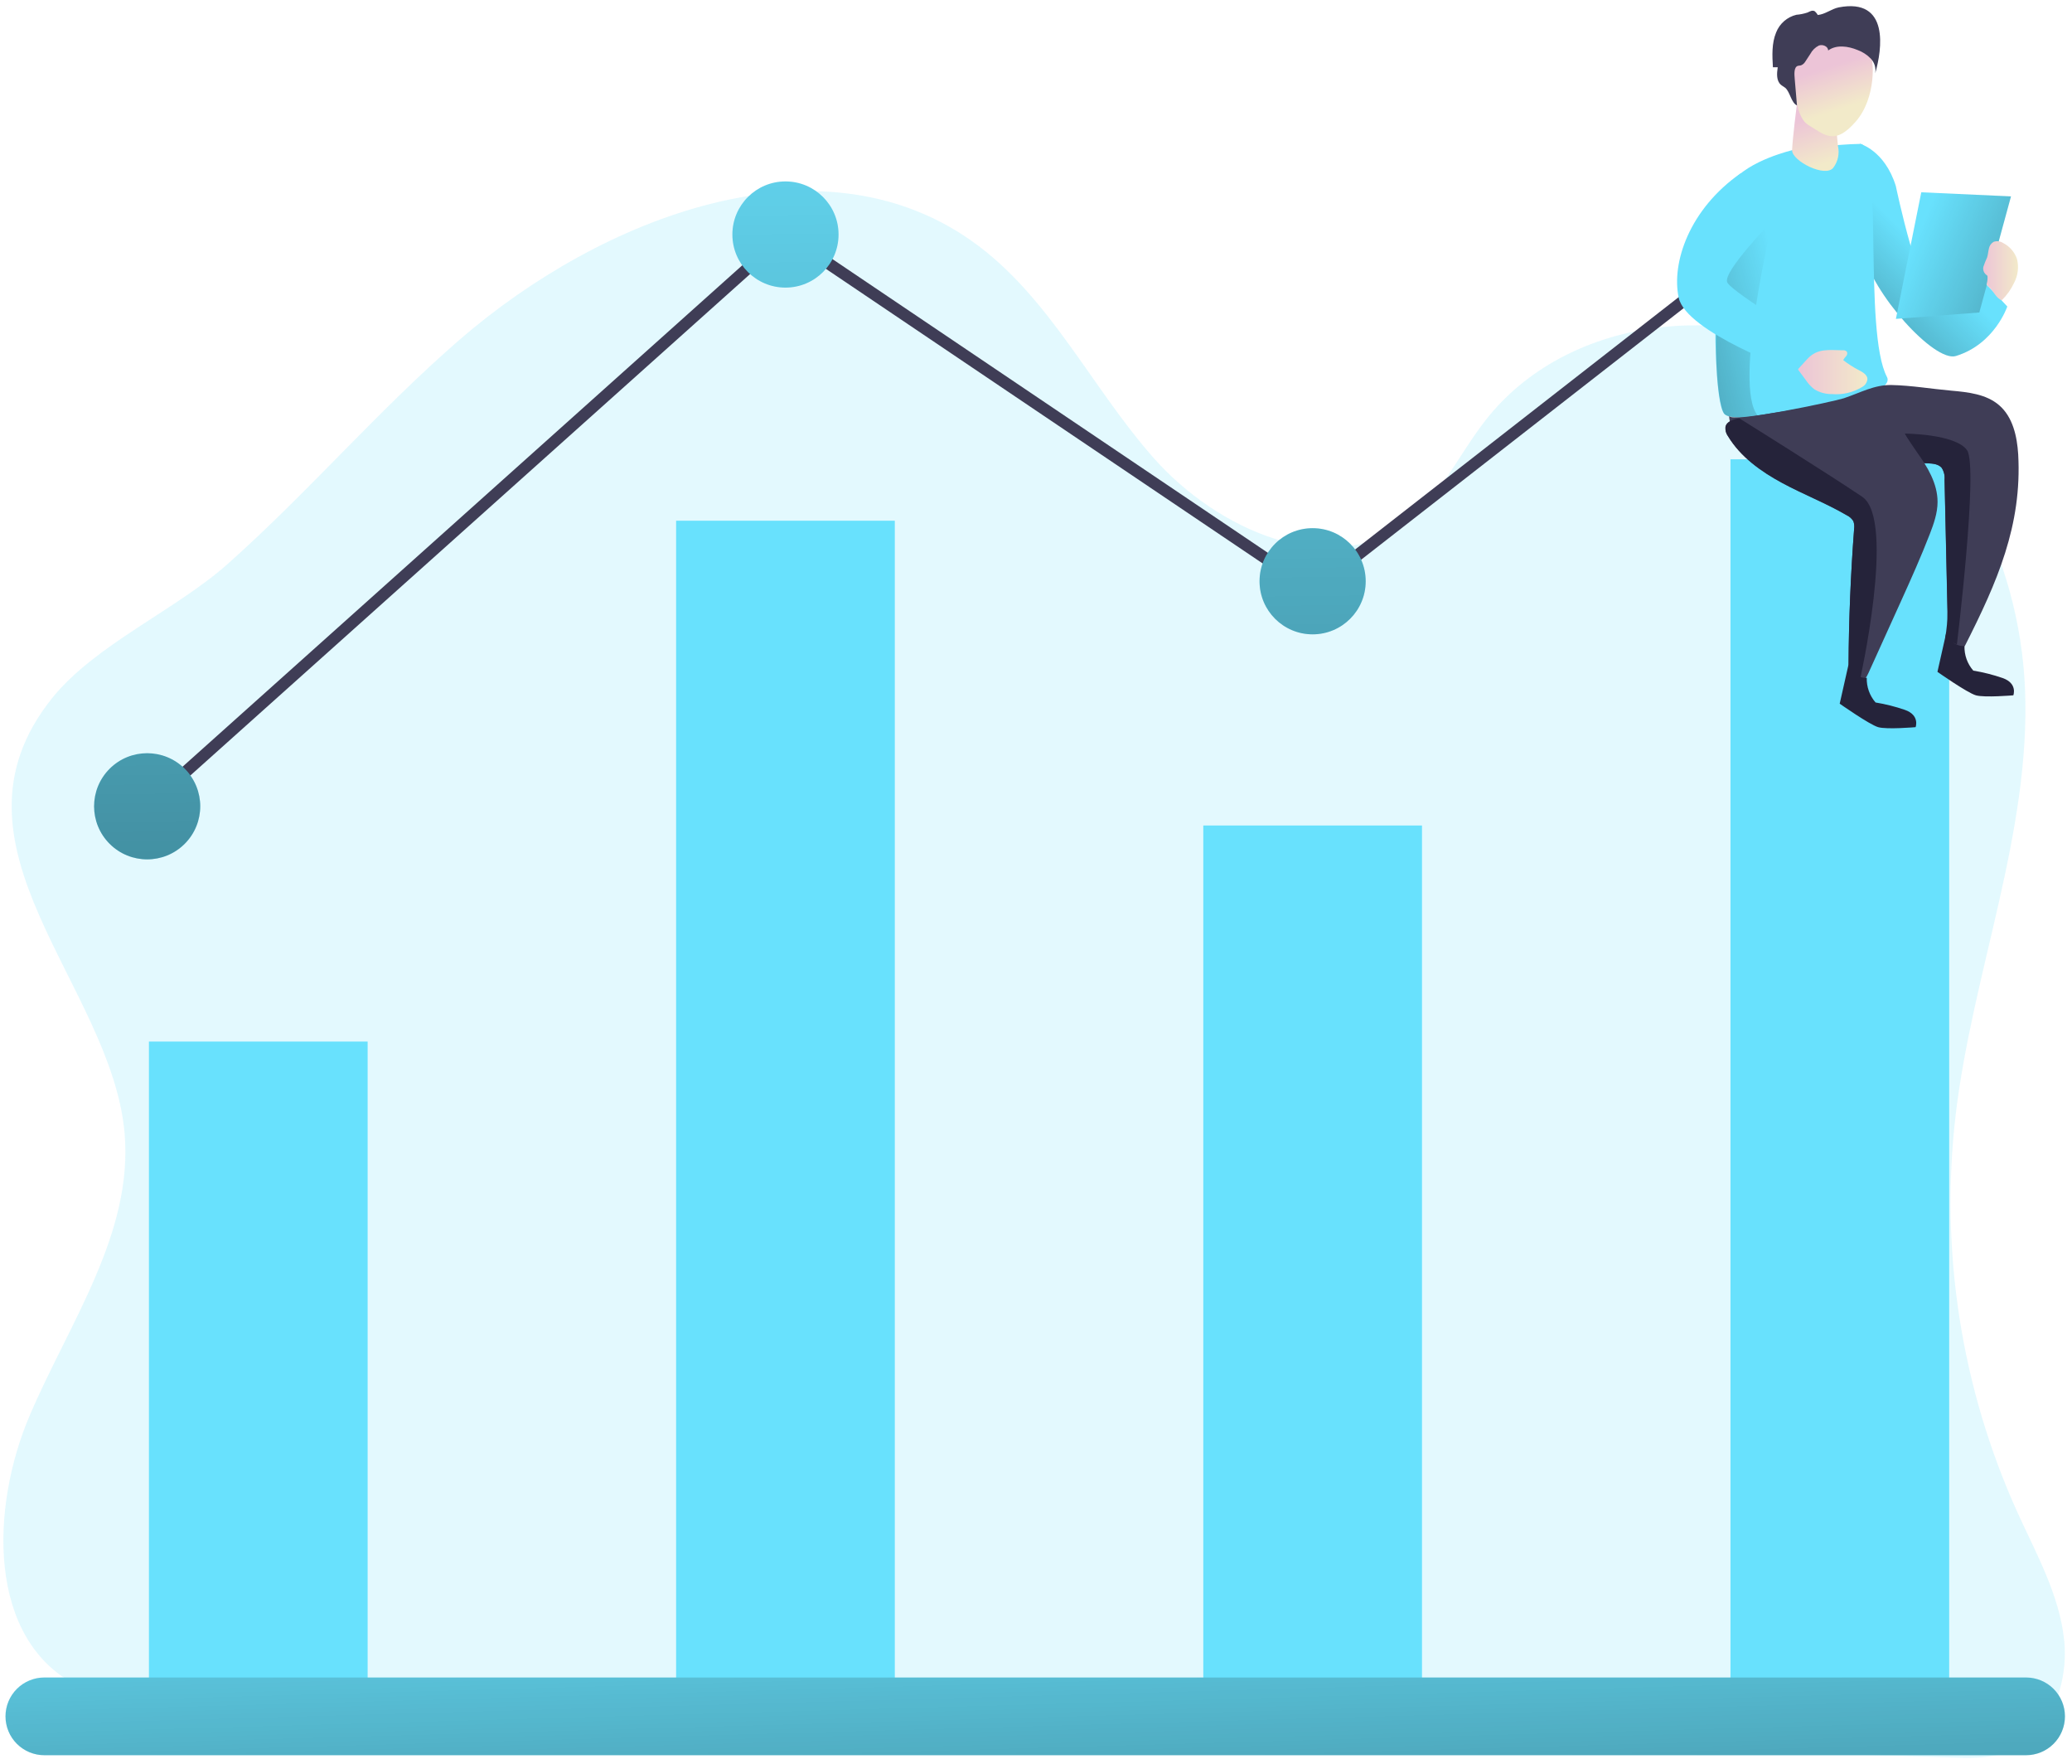 <svg width="242" height="206" viewBox="0 0 242 206" fill="none" xmlns="http://www.w3.org/2000/svg">
<path opacity="0.18" d="M53.698 39.653C70.263 25.319 95.584 15.501 113.478 28.129C122.552 34.527 127.429 45.235 134.796 53.542C142.164 61.848 155.203 67.708 164.122 61.081C168.235 58.031 170.373 53.062 173.536 49.036C182.946 37.042 201.7 34.828 214.965 42.326C228.23 49.824 235.869 65.21 236.513 80.439C237.198 97.278 230.389 113.476 228.409 130.212C226.556 146.069 229.062 162.13 235.656 176.669C237.853 181.491 240.532 186.264 241.084 191.521C241.636 196.777 239.34 202.829 234.351 204.625C232.325 205.348 230.115 205.31 227.967 205.228L21.38 199.042C17.117 198.916 12.69 198.744 8.91 196.774C-1.5 191.336 -1.137 176.066 3.479 165.268C8.095 154.471 15.589 143.985 14.547 132.286C12.998 114.919 -7.689 98.761 6.052 81.569C11.042 75.319 20.489 71.272 26.544 65.899C35.965 57.531 44.168 47.901 53.698 39.653V39.653Z" fill="#68E1FD"/>
<path d="M221.421 21.711C221.421 21.711 224.201 35.102 226.562 36.127C228.923 37.152 231.513 32.944 231.702 32.981C231.89 33.019 234.443 35.791 234.443 35.791C234.443 35.791 232.97 40.191 228.436 41.572C225.921 42.336 218.594 34.205 217.573 29.308C216.725 25.188 216.609 20.95 217.231 16.79C217.231 16.79 220.112 17.544 221.421 21.711V21.711Z" fill="#68E1FD"/>
<path d="M221.421 21.711C221.421 21.711 224.201 35.102 226.562 36.127C228.923 37.152 231.513 32.944 231.702 32.981C231.89 33.019 234.443 35.791 234.443 35.791C234.443 35.791 232.97 40.191 228.436 41.572C225.921 42.336 218.594 34.205 217.573 29.308C216.725 25.188 216.609 20.95 217.231 16.79C217.231 16.79 220.112 17.544 221.421 21.711V21.711Z" fill="url(#paint0_linear_213_129)"/>
<path d="M203.4 29.846L153.311 68.907L91.739 27.382L17.189 94.153" stroke="#3F3D56" stroke-width="1.371" stroke-miterlimit="10"/>
<path d="M17.395 121.625H42.938V200.427H17.395V121.625Z" fill="#68E1FD"/>
<path d="M140.539 96.397H166.083V200.427H140.539V96.397Z" fill="#68E1FD"/>
<path d="M78.967 60.807H104.51V200.427H78.967V60.807Z" fill="#68E1FD"/>
<path d="M202.112 53.634H227.655V200.423H202.112V53.634Z" fill="#68E1FD"/>
<path d="M21.572 98.538C23.993 96.117 23.993 92.192 21.572 89.772C19.151 87.351 15.226 87.351 12.805 89.772C10.384 92.192 10.384 96.117 12.805 98.538C15.226 100.959 19.151 100.959 21.572 98.538Z" fill="#68E1FD"/>
<path d="M91.739 33.584C95.162 33.584 97.938 30.809 97.938 27.385C97.938 23.962 95.162 21.186 91.739 21.186C88.315 21.186 85.54 23.962 85.54 27.385C85.54 30.809 88.315 33.584 91.739 33.584Z" fill="#68E1FD"/>
<path d="M153.308 74.075C156.731 74.075 159.507 71.3 159.507 67.876C159.507 64.452 156.731 61.677 153.308 61.677C149.884 61.677 147.109 64.452 147.109 67.876C147.109 71.3 149.884 74.075 153.308 74.075Z" fill="#68E1FD"/>
<path d="M21.572 98.538C23.993 96.117 23.993 92.192 21.572 89.772C19.151 87.351 15.226 87.351 12.805 89.772C10.384 92.192 10.384 96.117 12.805 98.538C15.226 100.959 19.151 100.959 21.572 98.538Z" fill="url(#paint1_linear_213_129)"/>
<path d="M91.739 33.584C95.162 33.584 97.938 30.809 97.938 27.385C97.938 23.962 95.162 21.186 91.739 21.186C88.315 21.186 85.54 23.962 85.54 27.385C85.54 30.809 88.315 33.584 91.739 33.584Z" fill="url(#paint2_linear_213_129)"/>
<path d="M153.308 74.075C156.731 74.075 159.507 71.3 159.507 67.876C159.507 64.452 156.731 61.677 153.308 61.677C149.884 61.677 147.109 64.452 147.109 67.876C147.109 71.3 149.884 74.075 153.308 74.075Z" fill="url(#paint3_linear_213_129)"/>
<path d="M236.64 204.964H5.192C4.595 204.966 4.004 204.85 3.452 204.623C2.9 204.395 2.398 204.061 1.975 203.64C1.553 203.218 1.217 202.718 0.988 202.166C0.759 201.615 0.642 201.024 0.642 200.427C0.642 199.83 0.759 199.239 0.988 198.687C1.217 198.136 1.553 197.635 1.975 197.214C2.398 196.792 2.9 196.458 3.452 196.231C4.004 196.004 4.595 195.888 5.192 195.89H236.64C237.843 195.89 238.997 196.368 239.848 197.219C240.699 198.07 241.177 199.224 241.177 200.427C241.177 201.63 240.699 202.784 239.848 203.635C238.997 204.486 237.843 204.964 236.64 204.964Z" fill="#68E1FD"/>
<path d="M236.64 204.964H5.192C4.595 204.966 4.004 204.85 3.452 204.623C2.9 204.395 2.398 204.061 1.975 203.64C1.553 203.218 1.217 202.718 0.988 202.166C0.759 201.615 0.642 201.024 0.642 200.427C0.642 199.83 0.759 199.239 0.988 198.687C1.217 198.136 1.553 197.635 1.975 197.214C2.398 196.792 2.9 196.458 3.452 196.231C4.004 196.004 4.595 195.888 5.192 195.89H236.64C237.843 195.89 238.997 196.368 239.848 197.219C240.699 198.07 241.177 199.224 241.177 200.427C241.177 201.63 240.699 202.784 239.848 203.635C238.997 204.486 237.843 204.964 236.64 204.964Z" fill="url(#paint4_linear_213_129)"/>
<path d="M209.52 17.489C209.52 17.489 204.219 18.657 202.112 21.436C200.004 24.216 199.768 46.873 201.426 48.378C203.085 49.882 221.857 46.805 220.387 44.019C217.597 38.735 219.986 16.776 217.251 16.803C214.516 16.831 209.52 17.489 209.52 17.489V17.489Z" fill="#68E1FD"/>
<path d="M207.029 25.778C207.029 25.778 202.396 45.02 205.281 48.505C205.281 48.505 202.475 49.265 201.44 48.367C200.405 47.47 199.757 36.031 201.526 30.891C203.294 25.751 207.029 25.778 207.029 25.778V25.778Z" fill="url(#paint5_linear_213_129)"/>
<path d="M209.873 12.123C209.873 12.123 209.349 16.262 209.308 17.53C209.267 18.798 213.242 20.813 214.14 19.562C214.403 19.205 214.586 18.796 214.676 18.362C214.767 17.928 214.762 17.479 214.664 17.047L214.4 14.305L209.873 12.123Z" fill="url(#paint6_linear_213_129)"/>
<path d="M209.568 7.627C209.568 7.627 209.226 13.394 211.203 14.597C213.18 15.8 214.287 16.995 216.73 14.213C219.173 11.43 218.906 6.811 218.372 6.136C217.837 5.461 211.251 1.428 209.568 7.627V7.627Z" fill="url(#paint7_linear_213_129)"/>
<path d="M207.447 3.782C206.916 5.053 206.988 6.482 207.067 7.856H207.629C207.519 8.583 207.457 9.45 208.016 9.912C208.17 10.043 208.359 10.128 208.509 10.255C209.082 10.752 209.195 11.996 209.88 12.311C209.796 11.283 209.708 10.255 209.616 9.227C209.572 8.703 209.489 7.815 210 7.685C210.117 7.657 210.243 7.664 210.343 7.63C210.551 7.55 210.727 7.401 210.84 7.209C211.038 6.91 211.234 6.612 211.429 6.311C211.652 5.882 212.004 5.534 212.436 5.317C212.885 5.149 213.516 5.413 213.523 5.893C214.489 5.187 215.85 5.386 216.95 5.838C217.532 6.051 218.059 6.391 218.492 6.835C218.706 7.06 218.866 7.332 218.957 7.63C219.049 7.927 219.07 8.241 219.019 8.548C219.818 5.786 220.712 -0.279 214.756 0.862C213.883 1.04 213.156 1.691 212.272 1.753C212.378 1.753 211.994 1.328 211.929 1.297C211.624 1.167 211.381 1.345 211.11 1.462C210.689 1.603 210.251 1.691 209.808 1.726C209.278 1.854 208.787 2.108 208.377 2.465C207.966 2.823 207.647 3.275 207.447 3.782V3.782Z" fill="#3F3D56"/>
<path d="M203.311 20.23C203.311 20.23 207.738 21.481 207.012 25.775C207.012 25.775 201.159 31.755 201.735 32.971C202.31 34.188 212.933 40.541 212.933 40.541L209.548 43.327C209.548 43.327 196.93 38.81 196.063 34.76C195.196 30.709 197.29 24.428 203.311 20.23V20.23Z" fill="#68E1FD"/>
<path d="M234.875 22.934L231.174 36.49L221.432 37.237L224.396 22.454L234.875 22.934Z" fill="#68E1FD"/>
<path d="M234.875 22.934L231.174 36.49L221.432 37.237L224.396 22.454L234.875 22.934Z" fill="url(#paint8_linear_213_129)"/>
<path d="M232.062 33.046C232.041 33.119 232.041 33.196 232.062 33.269C232.107 33.361 232.179 33.437 232.267 33.488C232.85 33.948 233.096 34.825 233.799 35.058C234.396 34.475 234.882 33.789 235.235 33.033C235.686 32.178 235.808 31.188 235.577 30.25C235.307 29.445 234.732 28.778 233.977 28.389C233.814 28.279 233.628 28.208 233.433 28.181C233.238 28.154 233.04 28.173 232.853 28.235C232.705 28.321 232.577 28.439 232.479 28.58C232.382 28.721 232.316 28.882 232.288 29.051C232.205 29.393 232.192 29.736 232.086 30.058C231.914 30.422 231.766 30.797 231.64 31.179C231.61 31.328 231.617 31.483 231.662 31.629C231.706 31.775 231.786 31.907 231.894 32.015C232.017 32.145 232.072 32.09 232.13 32.255C232.149 32.521 232.126 32.788 232.062 33.046V33.046Z" fill="url(#paint9_linear_213_129)"/>
<path d="M215.233 40.904C215.316 40.892 215.401 40.9 215.481 40.925C215.561 40.951 215.634 40.994 215.695 41.051C215.741 41.138 215.758 41.236 215.745 41.333C215.731 41.429 215.688 41.519 215.62 41.589C215.486 41.727 215.37 41.883 215.277 42.052C215.85 42.498 216.462 42.891 217.107 43.224C217.556 43.46 218.087 43.758 218.108 44.252C218.091 44.448 218.025 44.637 217.917 44.802C217.809 44.966 217.661 45.101 217.487 45.194C216.429 45.836 215.194 46.125 213.961 46.02C213.228 46.032 212.507 45.833 211.885 45.444C211.508 45.148 211.182 44.792 210.918 44.392L210.075 43.255C210.046 43.232 210.027 43.199 210.022 43.163C210.016 43.126 210.026 43.089 210.048 43.059L210.075 43.032L211.079 41.929C212.269 40.637 213.574 40.887 215.233 40.904V40.904Z" fill="url(#paint10_linear_213_129)"/>
<path d="M229.488 75.429C228.587 76.189 227.823 75.144 227.675 74.291C227.526 73.338 227.451 72.374 227.453 71.409C227.336 66.276 227.222 61.142 227.11 56.009C227.158 55.52 227.037 55.029 226.767 54.618C226.39 54.186 225.739 54.128 225.187 54.104L224.228 54.059L210.113 53.391C208.365 53.309 206.57 53.216 204.973 52.5C203.376 51.784 202.002 50.297 201.954 48.546C201.981 49.495 214.29 46.863 215.339 46.51C217.285 45.862 218.896 44.924 220.914 44.961C223.224 45.006 225.606 45.417 227.905 45.619C229.875 45.794 231.99 46.024 233.484 47.316C235.084 48.686 235.584 50.944 235.715 53.048C236.184 61.369 233.251 67.993 229.488 75.429Z" fill="#3F3D56"/>
<path d="M228.556 75.268L227.185 74.51C227.37 73.487 227.463 72.449 227.463 71.409C227.346 66.276 227.232 61.142 227.12 56.009C227.168 55.52 227.047 55.029 226.777 54.618C226.401 54.186 225.749 54.128 225.198 54.104L224.238 54.059L222.47 50.633C222.47 50.633 228.395 50.653 229.742 52.575C231.088 54.498 228.556 75.268 228.556 75.268V75.268Z" fill="#25233A"/>
<path d="M226.298 58.61C226.298 59.898 225.862 61.149 225.396 62.352C224.368 65.008 223.21 67.595 222.038 70.182C220.77 72.974 219.504 75.769 218.238 78.568C218.015 79.058 217.71 79.616 217.176 79.695C216.549 79.784 216.175 79.212 216.007 78.54C215.932 78.241 215.897 77.933 215.901 77.625C215.935 72.341 216.152 67.062 216.552 61.787C216.6 61.476 216.569 61.158 216.463 60.861C216.278 60.563 216.01 60.324 215.692 60.176C213.262 58.757 210.627 57.743 208.153 56.407C205.679 55.07 203.301 53.371 201.841 50.972C201.601 50.657 201.488 50.263 201.526 49.868C201.666 49.204 202.475 48.971 203.143 48.864L216.925 46.654C220.01 46.157 222.319 50.602 223.858 52.754C225.105 54.498 226.298 56.438 226.298 58.61V58.61Z" fill="#3F3D56"/>
<path d="M215.897 77.608L214.869 82.172C214.869 82.172 218.351 84.623 219.362 84.914C220.373 85.205 223.734 84.914 223.734 84.914C223.734 84.914 224.262 83.519 222.484 82.896C221.368 82.511 220.222 82.222 219.057 82.032C218.362 81.235 217.995 80.204 218.029 79.147C218.029 79.147 216.699 79.39 215.897 77.608Z" fill="#25233A"/>
<path d="M227.312 73.894L226.284 78.454C226.284 78.454 229.766 80.908 230.776 81.196C231.787 81.484 235.149 81.196 235.149 81.196C235.149 81.196 235.677 79.801 233.898 79.177C232.782 78.793 231.636 78.503 230.471 78.311C229.776 77.515 229.409 76.485 229.443 75.429C229.443 75.429 228.114 75.675 227.312 73.894V73.894Z" fill="#25233A"/>
<path d="M217.176 79.678L216.007 78.523C215.932 78.224 215.897 77.916 215.901 77.608C215.935 72.324 216.152 67.044 216.552 61.77C216.6 61.459 216.569 61.141 216.463 60.844C216.278 60.545 216.01 60.307 215.692 60.159C213.262 58.74 210.627 57.726 208.153 56.389C205.679 55.053 203.301 53.353 201.841 50.955C201.601 50.639 201.488 50.246 201.526 49.851C201.666 49.187 202.475 48.953 203.143 48.847C203.143 48.847 213.526 55.324 217.501 58.014C221.476 60.704 217.176 79.678 217.176 79.678V79.678Z" fill="#25233A"/>
<defs>
<linearGradient id="paint0_linear_213_129" x1="224.06" y1="28.698" x2="193.586" y2="59.34" gradientUnits="userSpaceOnUse">
<stop stop-opacity="0"/>
<stop offset="1"/>
</linearGradient>
<linearGradient id="paint1_linear_213_129" x1="16.279" y1="-0.762" x2="19.442" y2="281.262" gradientUnits="userSpaceOnUse">
<stop stop-opacity="0"/>
<stop offset="1"/>
</linearGradient>
<linearGradient id="paint2_linear_213_129" x1="91.424" y1="-0.766" x2="94.569" y2="280.113" gradientUnits="userSpaceOnUse">
<stop stop-opacity="0"/>
<stop offset="1"/>
</linearGradient>
<linearGradient id="paint3_linear_213_129" x1="152.533" y1="-1.451" x2="155.682" y2="279.424" gradientUnits="userSpaceOnUse">
<stop stop-opacity="0"/>
<stop offset="1"/>
</linearGradient>
<linearGradient id="paint4_linear_213_129" x1="120.191" y1="174.963" x2="123.837" y2="304.214" gradientUnits="userSpaceOnUse">
<stop stop-opacity="0"/>
<stop offset="1"/>
</linearGradient>
<linearGradient id="paint5_linear_213_129" x1="208.646" y1="36.487" x2="163.173" y2="47.672" gradientUnits="userSpaceOnUse">
<stop stop-opacity="0"/>
<stop offset="1"/>
</linearGradient>
<linearGradient id="paint6_linear_213_129" x1="211.083" y1="13.733" x2="212.954" y2="19.199" gradientUnits="userSpaceOnUse">
<stop stop-color="#ECC4D7"/>
<stop offset="0.42" stop-color="#EFD4D1"/>
<stop offset="1" stop-color="#F2EAC9"/>
</linearGradient>
<linearGradient id="paint7_linear_213_129" x1="213.677" y1="7.781" x2="215.281" y2="12.65" gradientUnits="userSpaceOnUse">
<stop stop-color="#ECC4D7"/>
<stop offset="0.42" stop-color="#EFD4D1"/>
<stop offset="1" stop-color="#F2EAC9"/>
</linearGradient>
<linearGradient id="paint8_linear_213_129" x1="223.663" y1="28.218" x2="274.828" y2="49.491" gradientUnits="userSpaceOnUse">
<stop stop-opacity="0"/>
<stop offset="1"/>
</linearGradient>
<linearGradient id="paint9_linear_213_129" x1="231.647" y1="31.614" x2="235.725" y2="31.614" gradientUnits="userSpaceOnUse">
<stop stop-color="#ECC4D7"/>
<stop offset="0.42" stop-color="#EFD4D1"/>
<stop offset="1" stop-color="#F2EAC9"/>
</linearGradient>
<linearGradient id="paint10_linear_213_129" x1="210.021" y1="43.45" x2="218.108" y2="43.45" gradientUnits="userSpaceOnUse">
<stop stop-color="#ECC4D7"/>
<stop offset="0.42" stop-color="#EFD4D1"/>
<stop offset="1" stop-color="#F2EAC9"/>
</linearGradient>
</defs>
</svg>

